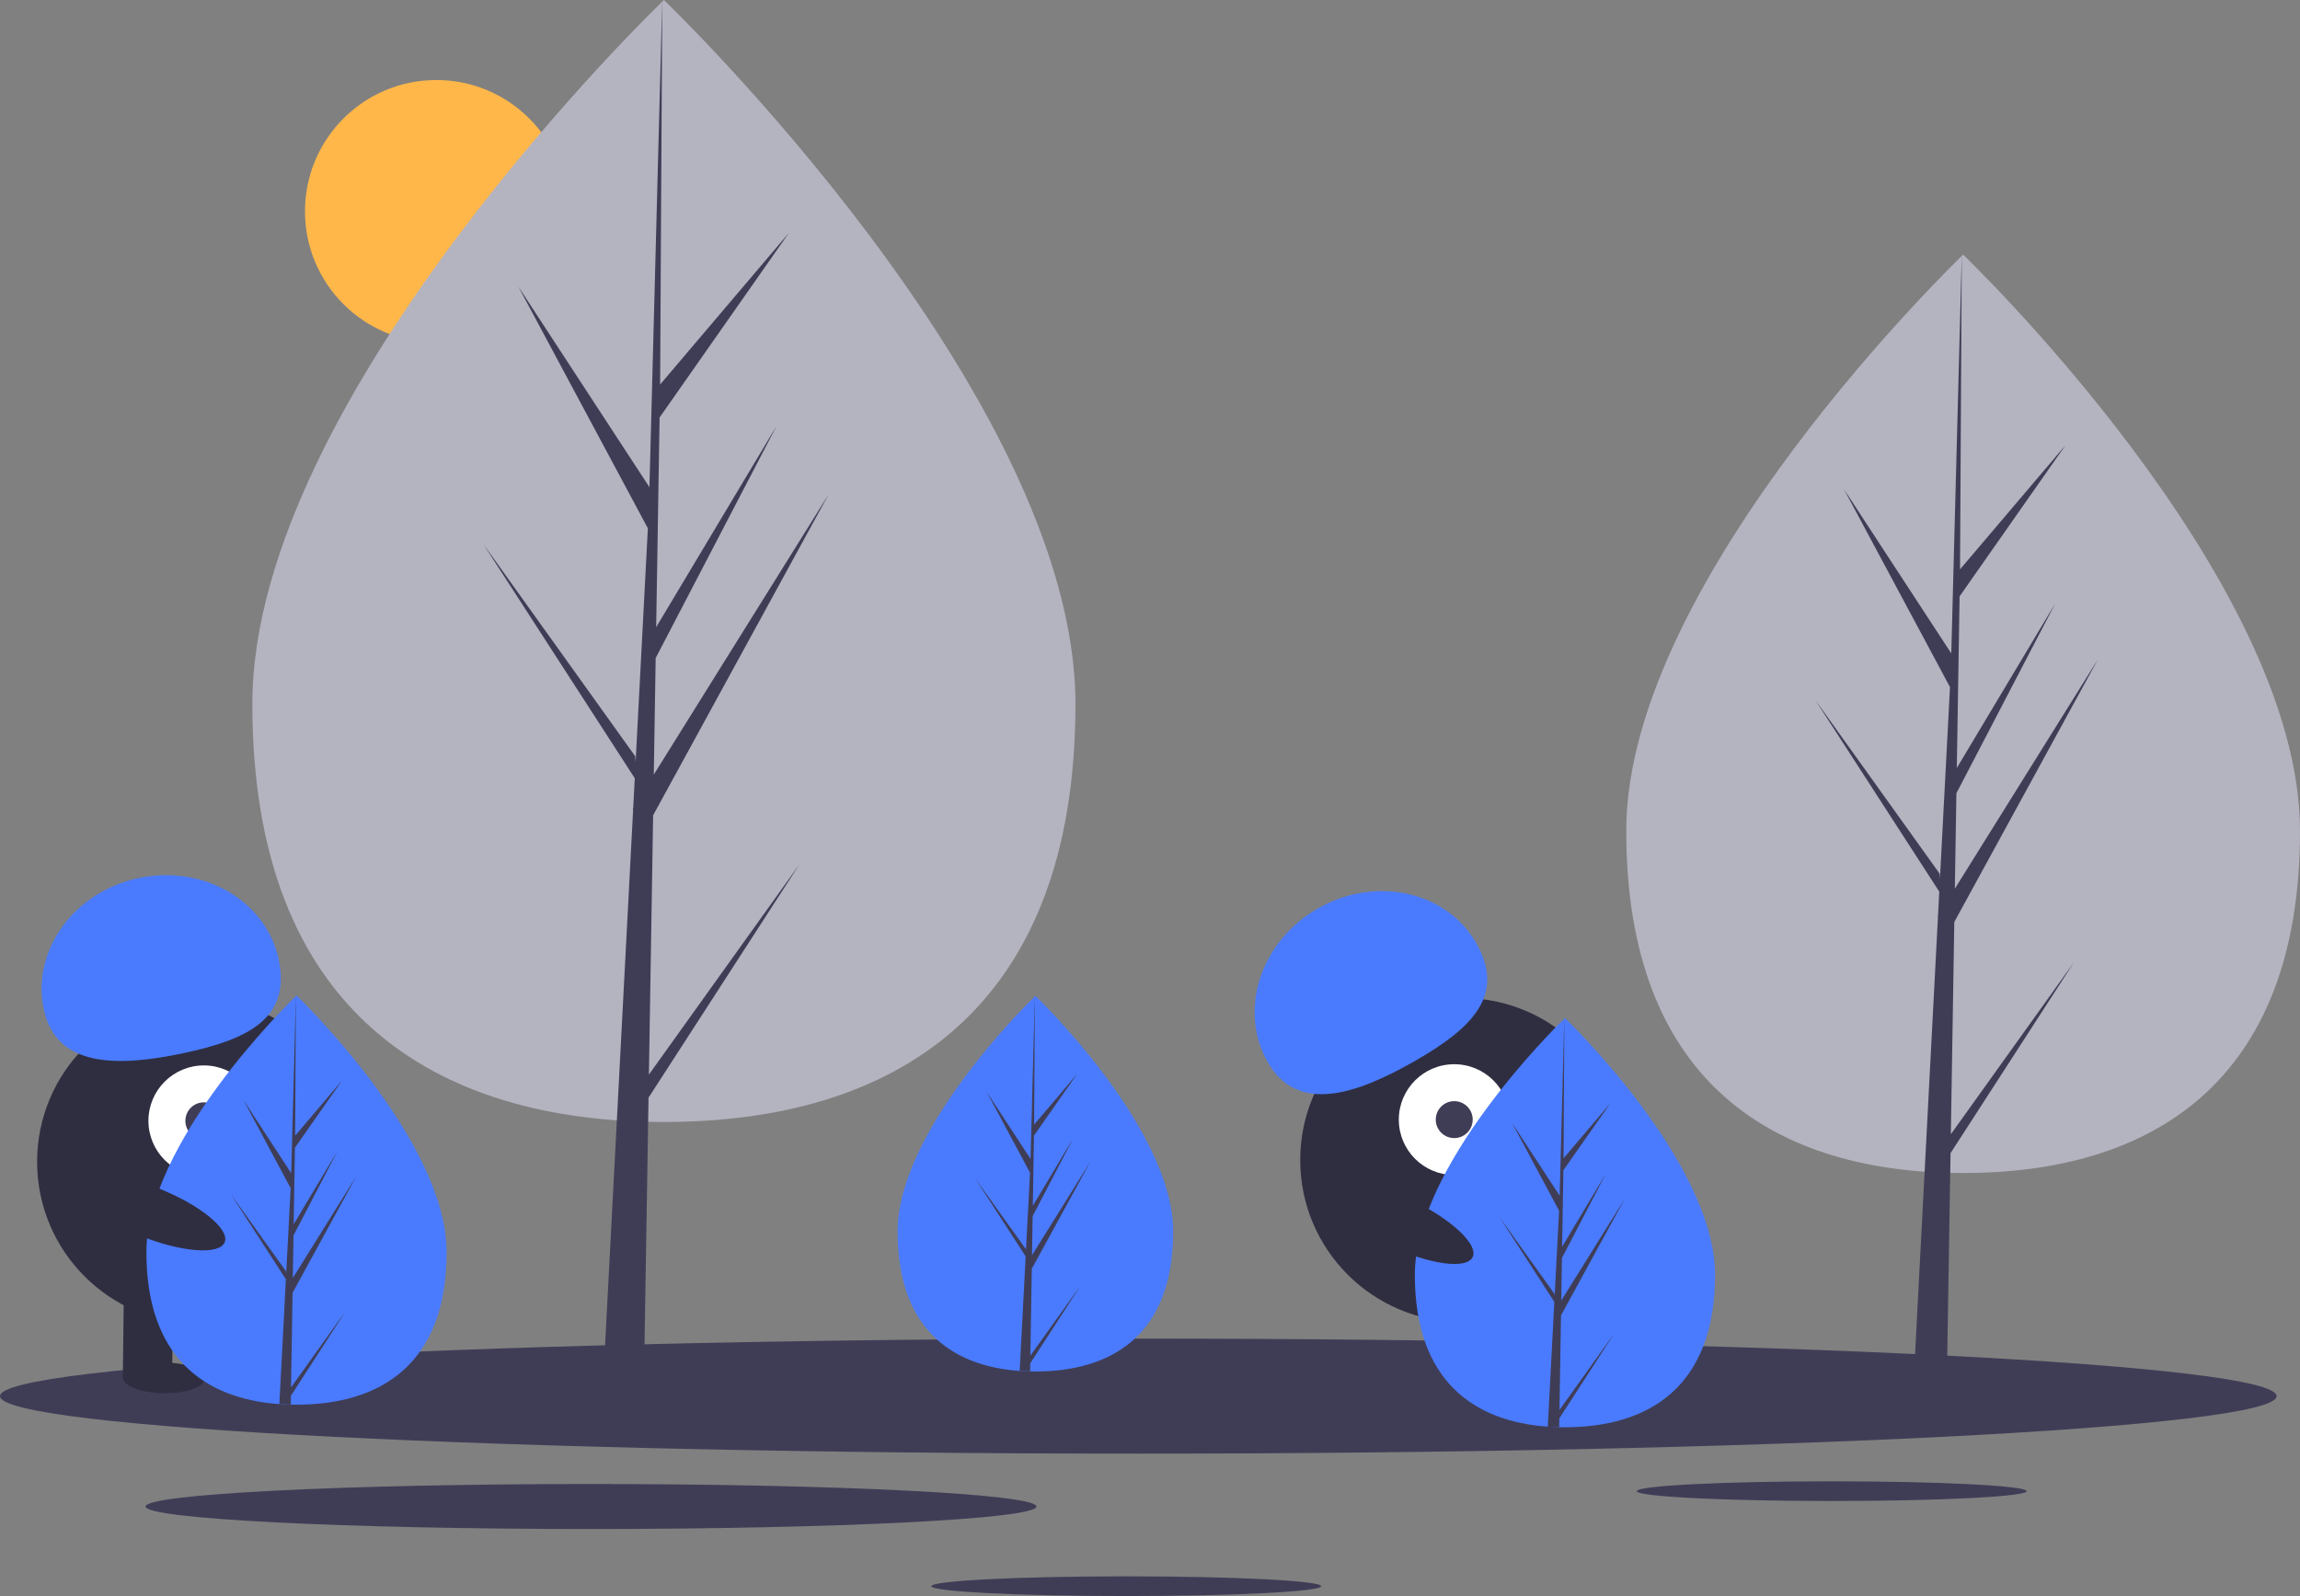 <svg width="451" height="313" viewBox="0 0 451 313" fill="none" xmlns="http://www.w3.org/2000/svg">
<rect x="0" y="0" width="451" height="313" fill="#808080" stroke="none"/>
<g clip-path="url(#clip0_26_144)">
<path d="M85.561 67.194C99.787 67.194 111.319 55.665 111.319 41.443C111.319 27.221 99.787 15.692 85.561 15.692C71.335 15.692 59.803 27.221 59.803 41.443C59.803 55.665 71.335 67.194 85.561 67.194Z" fill="#FFB74A"/>
<path d="M210.882 138.057C210.882 198.818 174.751 220.033 130.182 220.033C85.612 220.033 49.481 198.818 49.481 138.057C49.481 77.297 130.182 0 130.182 0C130.182 0 210.882 77.297 210.882 138.057Z" fill="#B4B3C0"/>
<path d="M127.242 210.739L128.069 159.888L162.465 96.978L128.199 151.911L128.57 129.046L152.276 83.531L128.668 122.995L129.336 81.872L154.721 45.636L129.442 75.405L129.859 0L127.235 99.823L127.451 95.705L101.642 56.211L127.037 103.61L124.632 149.538L124.561 148.319L94.807 106.757L124.47 152.625L124.17 158.369L124.116 158.455L124.14 158.927L118.039 275.449H126.191L127.169 215.263L156.759 169.507L127.242 210.739Z" fill="#3F3D56"/>
<path d="M451 162.943C451 212.679 421.425 230.044 384.943 230.044C348.46 230.044 318.885 212.679 318.885 162.943C318.885 113.208 384.943 49.937 384.943 49.937C384.943 49.937 451 113.208 451 162.943Z" fill="#B4B3C0"/>
<path d="M382.536 222.436L383.212 180.812L411.368 129.318L383.319 174.283L383.623 155.567L403.027 118.311L383.703 150.614L384.25 116.953L405.029 87.292L384.336 111.66L384.678 49.937L382.53 131.646L382.707 128.276L361.581 95.948L382.368 134.747L380.399 172.34L380.341 171.343L355.986 137.322L380.267 174.868L380.021 179.569L379.977 179.64L379.997 180.026L375.003 275.405H381.675L382.476 226.14L406.697 188.686L382.536 222.436Z" fill="#3F3D56"/>
<path d="M223.204 285.075C346.477 285.075 446.409 280.025 446.409 273.796C446.409 267.566 346.477 262.516 223.204 262.516C99.932 262.516 0 267.566 0 273.796C0 280.025 99.932 285.075 223.204 285.075Z" fill="#3F3D56"/>
<path d="M359.178 294.364C380.292 294.364 397.408 293.499 397.408 292.432C397.408 291.365 380.292 290.5 359.178 290.5C338.065 290.5 320.949 291.365 320.949 292.432C320.949 293.499 338.065 294.364 359.178 294.364Z" fill="#3F3D56"/>
<path d="M220.841 313C241.955 313 259.071 312.135 259.071 311.068C259.071 310.001 241.955 309.136 220.841 309.136C199.727 309.136 182.611 310.001 182.611 311.068C182.611 312.135 199.727 313 220.841 313Z" fill="#3F3D56"/>
<path d="M115.888 299.856C164.125 299.856 203.229 297.88 203.229 295.442C203.229 293.005 164.125 291.029 115.888 291.029C67.651 291.029 28.547 293.005 28.547 295.442C28.547 297.88 67.651 299.856 115.888 299.856Z" fill="#3F3D56"/>
<path d="M39.073 259.629C56.632 259.629 70.867 245.398 70.867 227.843C70.867 210.288 56.632 196.056 39.073 196.056C21.513 196.056 7.278 210.288 7.278 227.843C7.278 245.398 21.513 259.629 39.073 259.629Z" fill="#2F2E41"/>
<path d="M33.95 252.73L24.291 252.616L24.087 269.917L33.746 270.03L33.95 252.73Z" fill="#2F2E41"/>
<path d="M53.266 252.958L43.608 252.844L43.404 270.144L53.062 270.258L53.266 252.958Z" fill="#2F2E41"/>
<path d="M40.182 270.307C40.202 268.641 36.614 267.247 32.169 267.195C27.724 267.143 24.105 268.451 24.085 270.118C24.065 271.784 27.653 273.178 32.098 273.23C36.543 273.282 40.163 271.974 40.182 270.307Z" fill="#2F2E41"/>
<path d="M59.504 270.133C59.524 268.466 55.936 267.073 51.491 267.02C47.046 266.968 43.426 268.276 43.407 269.943C43.387 271.609 46.975 273.003 51.42 273.055C55.865 273.108 59.484 271.799 59.504 270.133Z" fill="#2F2E41"/>
<path d="M39.972 230.669C45.974 230.669 50.839 225.805 50.839 219.806C50.839 213.806 45.974 208.942 39.972 208.942C33.971 208.942 29.106 213.806 29.106 219.806C29.106 225.805 33.971 230.669 39.972 230.669Z" fill="white"/>
<path d="M39.973 223.427C41.973 223.427 43.595 221.806 43.595 219.806C43.595 217.806 41.973 216.184 39.973 216.184C37.972 216.184 36.351 217.806 36.351 219.806C36.351 221.806 37.972 223.427 39.973 223.427Z" fill="#3F3D56"/>
<path d="M8.581 197.921C6.15 186.397 14.493 174.88 27.216 172.197C39.939 169.514 52.224 176.68 54.656 188.204C57.087 199.728 48.628 203.868 35.904 206.551C23.181 209.235 11.013 209.445 8.581 197.921Z" fill="#4A7BFF"/>
<path d="M87.574 245.575C87.574 267.736 74.397 275.473 58.141 275.473C57.765 275.473 57.389 275.469 57.013 275.461C56.26 275.444 55.514 275.409 54.777 275.358C40.107 274.32 28.709 266.185 28.709 245.575C28.709 224.247 55.971 197.334 58.019 195.343L58.023 195.339C58.102 195.262 58.141 195.224 58.141 195.224C58.141 195.224 87.574 223.415 87.574 245.575Z" fill="#4A7BFF"/>
<path d="M57.069 272.083L67.834 257.045L57.042 273.734L57.013 275.461C56.26 275.444 55.514 275.409 54.777 275.358L55.937 253.187L55.928 253.015L55.948 252.983L56.057 250.889L45.239 234.159L56.091 249.319L56.117 249.763L56.993 233.012L47.731 215.724L57.106 230.072L58.019 195.343L58.023 195.224V195.339L57.87 222.725L67.091 211.868L57.833 225.084L57.589 240.083L66.198 225.689L57.553 242.289L57.417 250.627L69.915 230.593L57.37 253.537L57.069 272.083Z" fill="#3F3D56"/>
<path d="M286.751 259.285C304.311 259.285 318.546 245.054 318.546 227.499C318.546 209.944 304.311 195.713 286.751 195.713C269.191 195.713 254.956 209.944 254.956 227.499C254.956 245.054 269.191 259.285 286.751 259.285Z" fill="#2F2E41"/>
<path d="M289.464 252.763L280.231 255.599L285.315 272.137L294.548 269.301L289.464 252.763Z" fill="#2F2E41"/>
<path d="M307.93 247.091L298.697 249.928L303.781 266.466L313.014 263.629L307.93 247.091Z" fill="#2F2E41"/>
<path d="M293.955 272.85C298.205 271.545 301.253 269.195 300.763 267.602C300.273 266.009 296.431 265.776 292.182 267.081C287.933 268.387 284.885 270.737 285.375 272.33C285.864 273.923 289.706 274.156 293.955 272.85Z" fill="#2F2E41"/>
<path d="M312.303 266.792C316.552 265.487 319.6 263.137 319.11 261.544C318.621 259.951 314.779 259.718 310.53 261.023C306.28 262.329 303.232 264.679 303.722 266.272C304.212 267.865 308.054 268.098 312.303 266.792Z" fill="#2F2E41"/>
<path d="M285.156 230.434C291.157 230.434 296.022 225.57 296.022 219.57C296.022 213.571 291.157 208.707 285.156 208.707C279.154 208.707 274.289 213.571 274.289 219.57C274.289 225.57 279.154 230.434 285.156 230.434Z" fill="white"/>
<path d="M285.156 223.192C287.156 223.192 288.778 221.57 288.778 219.57C288.778 217.57 287.156 215.949 285.156 215.949C283.155 215.949 281.534 217.57 281.534 219.57C281.534 221.57 283.155 223.192 285.156 223.192Z" fill="#3F3D56"/>
<path d="M248.584 208.301C242.752 198.068 247.184 184.555 258.482 178.12C269.78 171.685 283.667 174.764 289.498 184.998C295.33 195.231 288.536 201.753 277.238 208.188C265.94 214.623 254.415 218.534 248.584 208.301Z" fill="#4A7BFF"/>
<path d="M230.046 241.518C230.046 261.86 217.951 268.962 203.029 268.962C202.683 268.962 202.338 268.958 201.993 268.951C201.302 268.936 200.617 268.903 199.941 268.857C186.474 267.904 176.011 260.436 176.011 241.518C176.011 221.939 201.037 197.234 202.917 195.406L202.92 195.403C202.993 195.332 203.029 195.298 203.029 195.298C203.029 195.298 230.046 221.176 230.046 241.518Z" fill="#4A7BFF"/>
<path d="M202.044 265.85L211.926 252.047L202.02 267.366L201.993 268.951C201.302 268.936 200.617 268.903 199.941 268.857L201.006 248.505L200.997 248.347L201.016 248.317L201.116 246.395L191.185 231.038L201.147 244.954L201.17 245.362L201.975 229.985L193.473 214.116L202.079 227.286L202.917 195.406L202.92 195.298V195.403L202.78 220.542L211.244 210.576L202.746 222.708L202.522 236.475L210.425 223.262L202.489 238.501L202.364 246.155L213.837 227.765L202.321 248.826L202.044 265.85Z" fill="#3F3D56"/>
<path d="M336.297 250.001C336.297 272.162 323.121 279.899 306.865 279.899C306.488 279.899 306.112 279.895 305.737 279.887C304.984 279.87 304.238 279.835 303.501 279.784C288.83 278.746 277.433 270.611 277.433 250.001C277.433 228.673 304.695 201.76 306.743 199.769L306.747 199.765C306.825 199.688 306.865 199.65 306.865 199.65C306.865 199.65 336.297 227.841 336.297 250.001Z" fill="#4A7BFF"/>
<path d="M305.792 276.509L316.557 261.471L305.765 278.16L305.737 279.887C304.984 279.87 304.238 279.835 303.501 279.784L304.661 257.613L304.652 257.441L304.672 257.409L304.781 255.315L293.962 238.585L304.815 253.745L304.84 254.189L305.717 237.438L296.455 220.15L305.83 234.498L306.743 199.769L306.746 199.65V199.765L306.594 227.151L315.815 216.294L306.556 229.51L306.312 244.508L314.922 230.114L306.277 246.715L306.14 255.053L318.639 235.019L306.094 257.963L305.792 276.509Z" fill="#3F3D56"/>
<path d="M288.77 246.527C289.951 244.037 284.478 238.97 276.545 235.208C268.612 231.447 261.224 230.416 260.042 232.906C258.861 235.395 264.335 240.463 272.268 244.224C280.2 247.986 287.589 249.017 288.77 246.527Z" fill="#2F2E41"/>
<path d="M44.061 243.618C45.087 241.06 39.311 236.339 31.162 233.073C23.012 229.808 15.574 229.234 14.549 231.792C13.523 234.349 19.299 239.07 27.448 242.336C35.598 245.601 43.036 246.175 44.061 243.618Z" fill="#2F2E41"/>
</g>
<defs>
<clipPath id="clip0_26_144">
<rect width="451" height="313" fill="white"/>
</clipPath>
</defs>
</svg>
